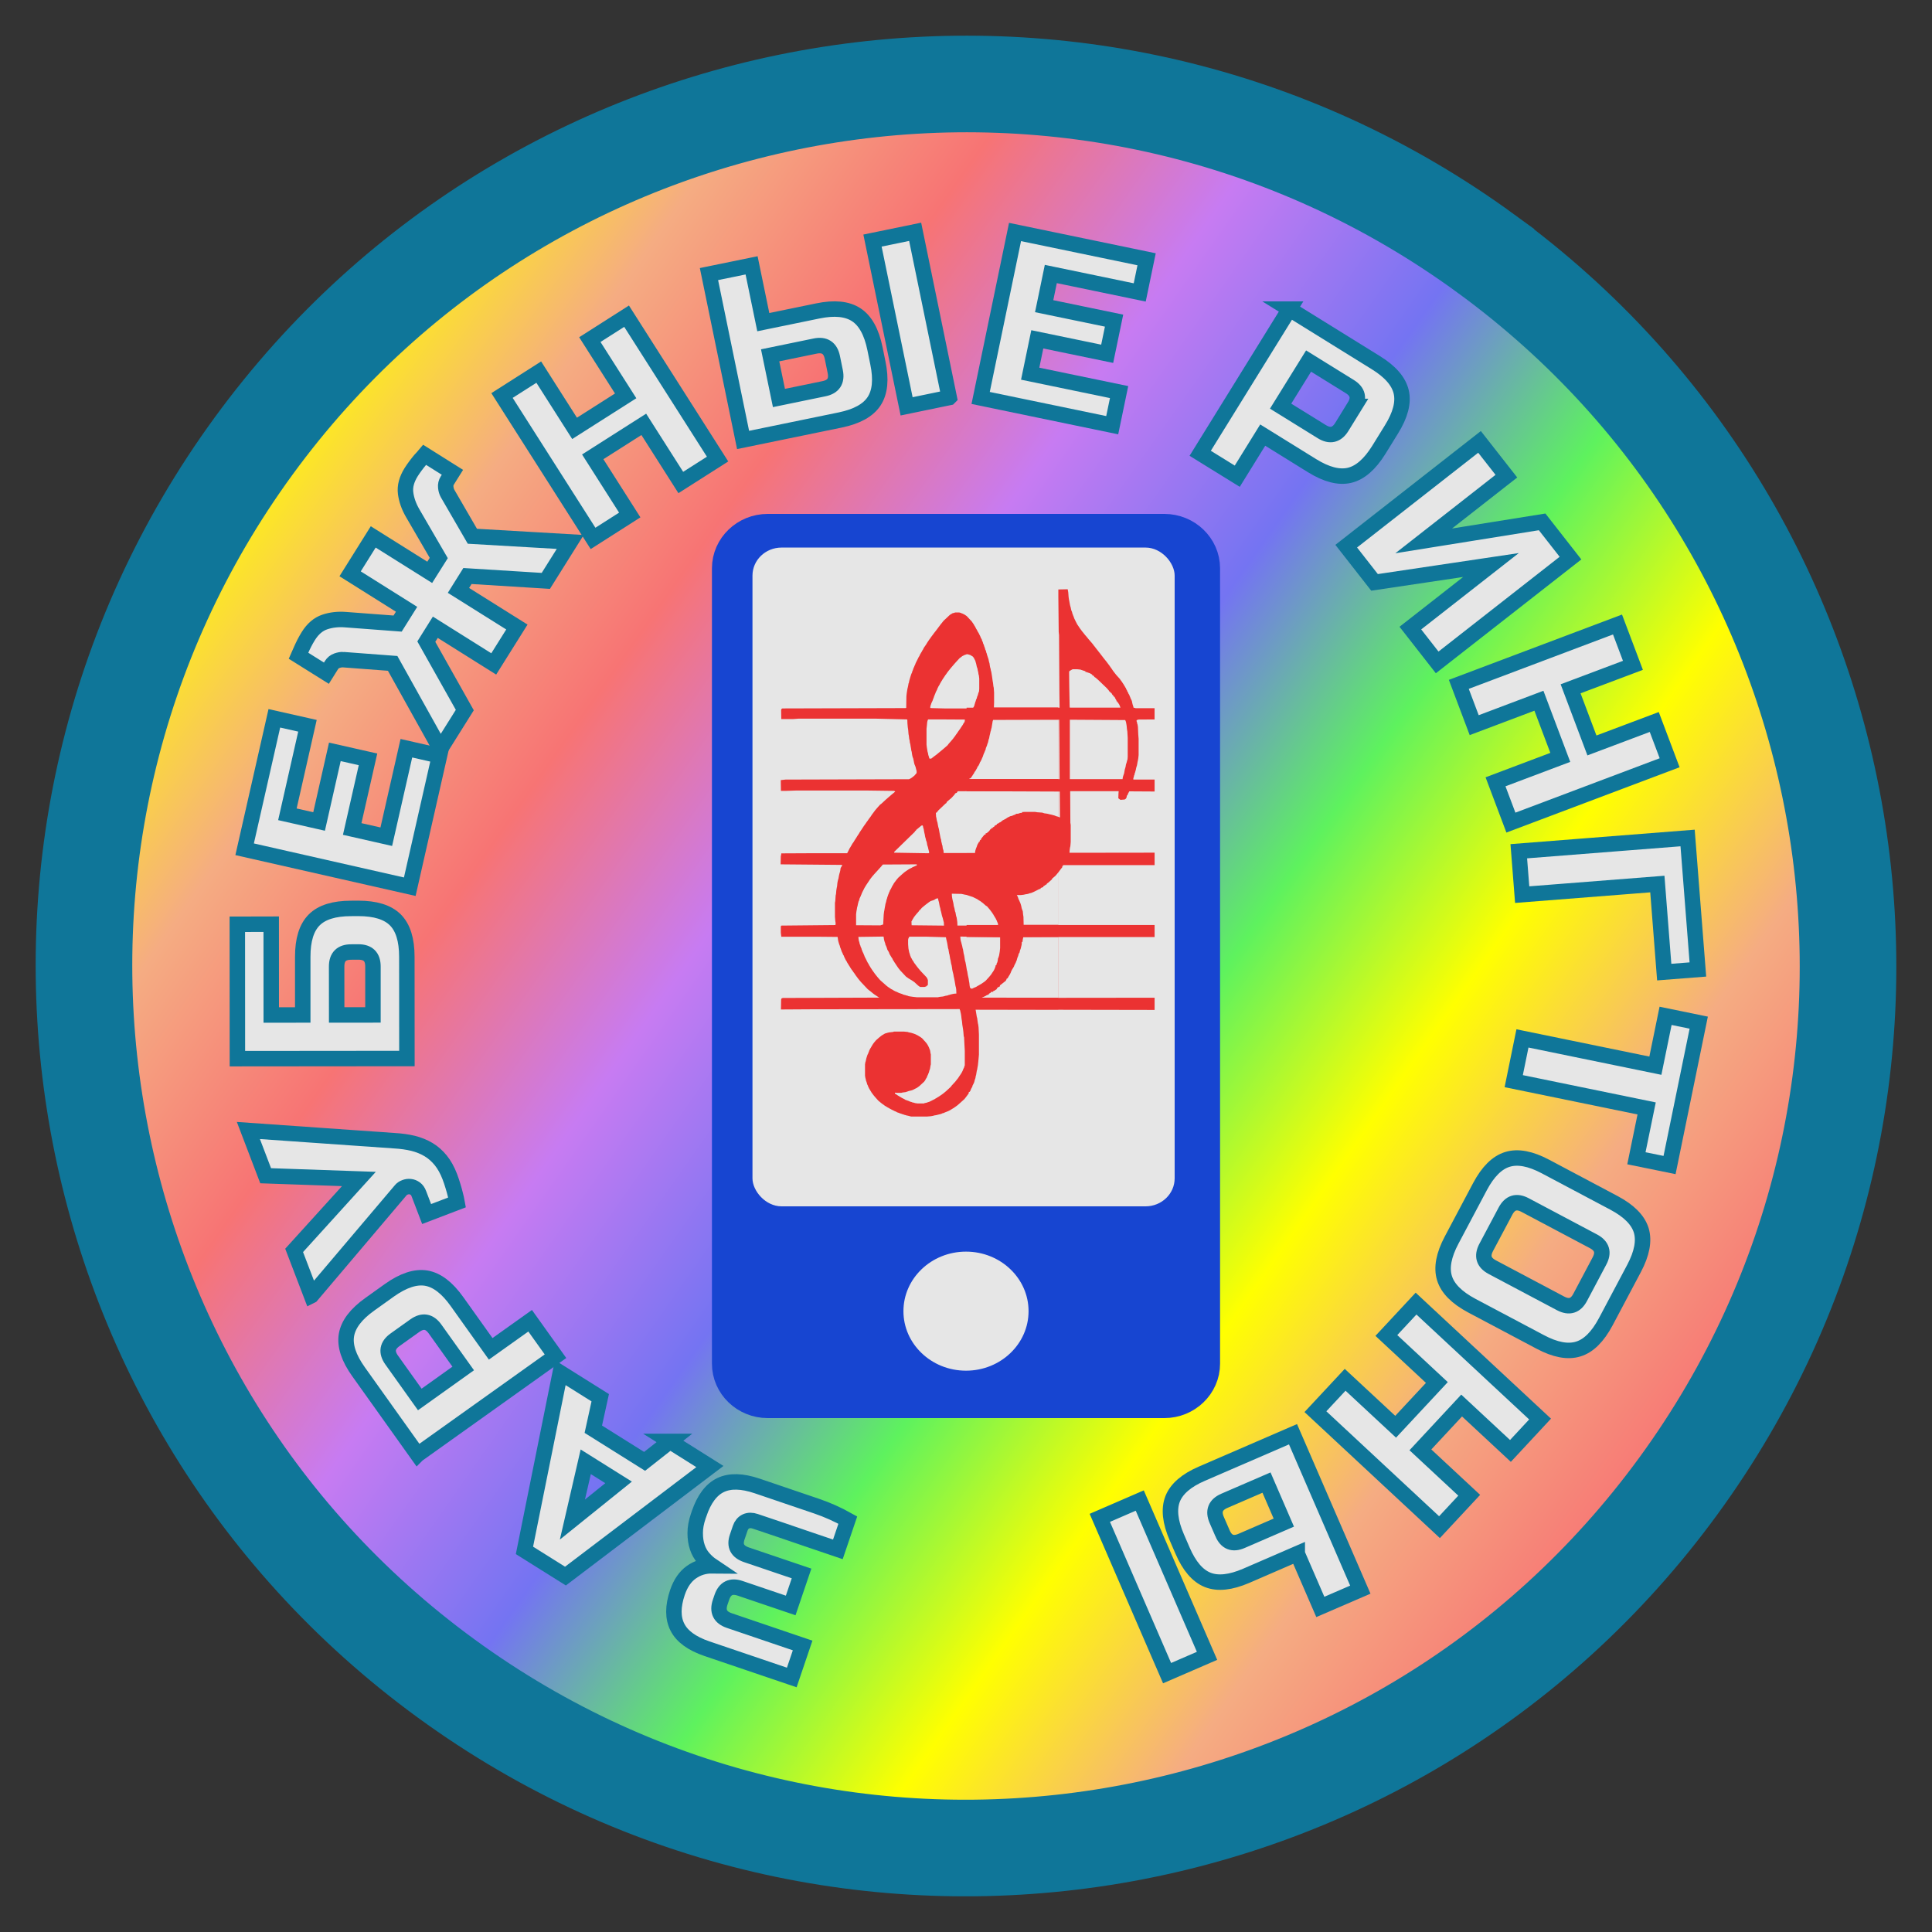 <?xml version="1.0" encoding="UTF-8"?>
<!DOCTYPE svg PUBLIC "-//W3C//DTD SVG 1.1//EN" "http://www.w3.org/Graphics/SVG/1.1/DTD/svg11.dtd">
<!-- Creator: CorelDRAW 2017 -->
<svg xmlns="http://www.w3.org/2000/svg" xml:space="preserve" width="500px" height="500px" version="1.1" style="shape-rendering:geometricPrecision; text-rendering:geometricPrecision; image-rendering:optimizeQuality; fill-rule:evenodd; clip-rule:evenodd"
viewBox="0 0 500 500"
 xmlns:xlink="http://www.w3.org/1999/xlink">
 <rect x="0" y="0" width="500" height="500" fill="#333333" stroke="none"/>
 <defs>
  <style type="text/css">
   <![CDATA[
    .str3 {stroke:#1745D1;stroke-width:10;stroke-miterlimit:22.926}
    .str1 {stroke:#0F7699;stroke-width:4;stroke-miterlimit:22.926}
    .str0 {stroke:#0F7699;stroke-width:25;stroke-miterlimit:22.926}
    .str2 {stroke:black;stroke-width:2.36;stroke-miterlimit:22.926}
    .fil2 {fill:none;fill-rule:nonzero}
    .fil4 {fill:#1745D1}
    .fil3 {fill:#E6E6E6}
    .fil5 {fill:#EB3232}
    .fil1 {fill:#E6E6E6;fill-rule:nonzero}
    .fil0 {fill:url(#id0)}
   ]]>
  </style>
  <linearGradient id="id0" gradientUnits="userSpaceOnUse" x1="430.42" y1="382.17" x2="56.83" y2="119.83">
   <stop offset="0" style="stop-opacity:1; stop-color:#F77474"/>
   <stop offset="0.129" style="stop-opacity:1; stop-color:#F5AC82"/>
   <stop offset="0.251" style="stop-opacity:1; stop-color:yellow"/>
   <stop offset="0.369" style="stop-opacity:1; stop-color:#5EF25E"/>
   <stop offset="0.49" style="stop-opacity:1; stop-color:#7474F2"/>
   <stop offset="0.62" style="stop-opacity:1; stop-color:#C77BF2"/>
   <stop offset="0.749" style="stop-opacity:1; stop-color:#F77474"/>
   <stop offset="0.871" style="stop-opacity:1; stop-color:#F5AC82"/>
   <stop offset="1" style="stop-opacity:1; stop-color:yellow"/>
  </linearGradient>
 </defs>
 <g id="Слой_x0020_1">
  <path class="fil0 str0" d="M384.55 65.62c101.83,74.31 124.14,217.1 49.83,318.93 -74.31,101.83 -217.1,124.14 -318.93,49.83 -101.83,-74.31 -124.14,-217.1 -49.83,-318.92 74.31,-101.83 217.1,-124.15 318.93,-49.84z"/>
  <path class="fil1" d="M180.92 391.77c1.29,-3.8 3.15,-6.28 5.57,-7.44 2.43,-1.16 5.57,-1.08 9.45,0.23 2.37,0.81 4.94,1.69 7.71,2.62 2.77,0.94 5.34,1.81 7.72,2.62 2.77,0.95 5.44,2.14 8.04,3.6l-2.57 7.57c-2.69,-0.92 -5.32,-1.81 -7.9,-2.68 -2.2,-0.76 -4.53,-1.55 -6.96,-2.38 -2.43,-0.81 -4.6,-1.55 -6.5,-2.19 -0.91,-0.31 -1.71,-0.31 -2.42,0.01 -0.71,0.34 -1.21,0.93 -1.5,1.79l-0.77 2.26c-0.77,2.26 0.03,3.79 2.4,4.6l14.25 4.83 -2.81 8.28 -13.06 -4.43c-2.37,-0.81 -3.97,-0.02 -4.77,2.36l-0.41 1.2c-0.81,2.38 -0.02,3.97 2.35,4.78l18.98 6.45 -2.81 8.28 -21.95 -7.45c-3.87,-1.32 -6.43,-3.17 -7.64,-5.56 -1.22,-2.38 -1.22,-5.38 0,-8.99 0.81,-2.38 2.02,-4.13 3.61,-5.25 1.59,-1.12 3.38,-1.68 5.36,-1.66 -0.79,-0.53 -1.54,-1.2 -2.23,-1.99 -0.7,-0.8 -1.24,-1.74 -1.59,-2.81 -0.37,-1.07 -0.55,-2.29 -0.55,-3.65 -0.01,-1.36 0.26,-2.84 0.8,-4.42l0.2 -0.58z"/>
  <path id="1" class="fil1" d="M173.38 373.04l10.34 6.5 -37.38 28.35 -10.61 -6.65 9.26 -46 10.35 6.49 -1.79 8.15 13.27 8.32 6.56 -5.16zm-13.29 10.6l-8.5 -5.33 -3.45 14.95 11.95 -9.62z"/>
  <path id="2" class="fil1" d="M108.07 376.44l-15.28 -21.43c-2.55,-3.57 -3.59,-6.74 -3.13,-9.51 0.47,-2.76 2.48,-5.43 6.05,-7.96l5.09 -3.64c3.57,-2.53 6.74,-3.57 9.5,-3.12 2.77,0.47 5.42,2.49 7.96,6.06l8.73 12.24 10.21 -7.27 6.56 9.18 -35.69 25.45zm-5.82 -29.72c-2.05,1.46 -2.34,3.21 -0.89,5.25l7.28 10.21 11.24 -8.02 -7.28 -10.2c-1.46,-2.05 -3.2,-2.33 -5.25,-0.88l-5.1 3.64z"/>
  <path id="3" class="fil1" d="M80.6 335.3l-4.48 -11.7 16.76 -18.48 -24.13 -0.84 -4.47 -11.71 37.86 2.65c1.74,0.1 3.32,0.33 4.79,0.68 1.45,0.37 2.77,0.9 3.96,1.61 1.19,0.71 2.24,1.64 3.17,2.78 0.93,1.15 1.71,2.56 2.35,4.23 0.31,0.82 0.58,1.63 0.81,2.41 0.24,0.78 0.44,1.49 0.6,2.15 0.2,0.73 0.35,1.43 0.47,2.1l-7.88 3.01 -2.01 -5.26c-0.22,-0.59 -0.53,-1.03 -0.94,-1.32 -0.41,-0.29 -0.84,-0.47 -1.31,-0.51 -0.46,-0.05 -0.92,0.01 -1.36,0.19 -0.45,0.16 -0.81,0.41 -1.09,0.75l-23.1 27.26z"/>
  <path id="4" class="fil1" d="M78.35 262.67l0 -15.04c-0.01,-4.38 0.98,-7.56 2.96,-9.55 1.98,-1.99 5.17,-2.98 9.55,-2.98l1.88 -0.01c4.39,0 7.58,0.99 9.57,2.97 1.99,1.99 2.98,5.17 2.98,9.56l0.02 26.32 -43.87 0.04 -0.02 -34.78 8.77 -0.02 0.01 23.5 8.15 -0.01zm12.53 -16.29c-2.51,0 -3.76,1.25 -3.76,3.76l0.01 12.53 9.39 -0.01 0 -12.53c0,-2.51 -1.25,-3.76 -3.76,-3.76l-1.88 0.01z"/>
  <polygon id="5" class="fil1" points="113.74,195.59 106.05,229.48 63.31,219.79 71,185.9 79.57,187.83 74.38,210.74 82.58,212.6 86.66,194.58 95.24,196.52 91.15,214.54 99.97,216.54 105.17,193.64 "/>
  <path id="6" class="fil1" d="M88.89 170.72c-0.52,-0.04 -1.09,0.06 -1.69,0.27 -0.61,0.22 -1.07,0.59 -1.4,1.11l-1.33 2.12 -7.19 -4.5c0.23,-0.5 0.46,-1.05 0.69,-1.63 0.23,-0.51 0.48,-1.06 0.79,-1.66 0.31,-0.6 0.65,-1.2 1.02,-1.8 1.17,-1.88 2.59,-3.09 4.25,-3.65 1.67,-0.57 3.48,-0.77 5.46,-0.61l13.41 1.01 2.32 -3.7 -14.61 -9.18 5.98 -9.55 14.62 9.17 2.34 -3.71 -6.76 -11.63c-0.99,-1.71 -1.6,-3.44 -1.82,-5.17 -0.22,-1.75 0.27,-3.55 1.44,-5.43 0.38,-0.59 0.77,-1.16 1.18,-1.7 0.4,-0.54 0.78,-1.01 1.13,-1.43 0.44,-0.46 0.83,-0.9 1.19,-1.33l7.18 4.51 -1.33 2.12c-0.33,0.53 -0.47,1.12 -0.4,1.76 0.07,0.63 0.23,1.17 0.49,1.63l6.4 11.04 25.33 1.47 -6.32 10.08 -20.28 -1.26 -2.33 3.72 15.12 9.48 -5.99 9.55 -15.12 -9.49 -2.33 3.72 9.96 17.71 -6.32 10.08 -12.35 -22.16 -12.73 -0.96z"/>
  <polygon id="7" class="fil1" points="185.71,118.81 176.19,124.87 166.61,109.82 153.4,118.23 162.98,133.28 153.48,139.34 129.92,102.36 139.43,96.3 148.7,110.86 161.92,102.45 152.65,87.89 162.16,81.83 "/>
  <path id="8" class="fil1" d="M197.54 83.37l14.11 -2.9c4.3,-0.89 7.6,-0.55 9.95,0.99 2.35,1.54 3.96,4.46 4.84,8.76l0.75 3.68c0.89,4.29 0.57,7.6 -0.98,9.95 -1.54,2.34 -4.46,3.95 -8.75,4.84l-25.15 5.17 -8.83 -42.93 11.03 -2.26 3.03 14.7zm48.12 19.51l-11.03 2.28 -8.83 -42.9 11.04 -2.27 8.82 42.89zm-30.25 -10.4c-0.51,-2.44 -1.99,-3.42 -4.45,-2.92l-11.65 2.4 2.28 11.04 11.65 -2.4c2.45,-0.5 3.42,-1.98 2.92,-4.44l-0.75 -3.68z"/>
  <polygon id="9" class="fil1" points="287.84,110.04 253.79,102.99 262.69,60.04 296.74,67.1 294.96,75.68 271.95,70.91 270.23,79.24 288.32,82.98 286.54,91.56 268.45,87.82 266.61,96.71 289.62,101.47 "/>
  <path id="10" class="fil1" d="M333.71 80l22.36 13.86c3.73,2.3 5.92,4.83 6.56,7.56 0.64,2.74 -0.2,5.96 -2.51,9.69l-3.3 5.34c-2.32,3.72 -4.84,5.91 -7.57,6.56 -2.73,0.64 -5.96,-0.19 -9.68,-2.49l-12.78 -7.92 -6.59 10.64 -9.59 -5.93 23.1 -37.31zm16.82 25.19c1.31,-2.12 0.9,-3.85 -1.23,-5.16l-10.64 -6.59 -7.24 11.67 10.66 6.6c2.12,1.31 3.85,0.91 5.17,-1.21l3.28 -5.31z"/>
  <polygon id="11" class="fil1" points="371.94,171.43 365,162.55 385.86,146.23 355.73,150.72 348.4,141.35 382.9,114.36 389.85,123.23 368.45,139.98 399.1,135.06 406.44,144.44 "/>
  <polygon id="12" class="fil1" points="391.02,212.89 387.04,202.33 403.8,196.01 398.27,181.35 381.52,187.67 377.54,177.11 418.61,161.62 422.6,172.19 406.47,178.26 411.99,192.92 428.12,186.85 432.1,197.4 "/>
  <polygon id="13" class="fil1" points="393.94,231.53 393.06,220.3 436.75,216.87 439.41,250.9 430.7,251.58 428.92,228.79 "/>
  <polygon id="14" class="fil1" points="391.75,279.8 394.01,268.74 428.41,275.8 431.05,262.9 439.63,264.66 432.08,301.51 423.5,299.76 426.15,286.86 "/>
  <path id="15" class="fil1" d="M403.87 337.31c2.22,1.17 3.91,0.66 5.08,-1.56l4.99 -9.41c1.18,-2.22 0.66,-3.91 -1.55,-5.09l-17.69 -9.38c-2.21,-1.17 -3.9,-0.66 -5.08,1.56l-5 9.41c-1.16,2.22 -0.65,3.91 1.56,5.09l17.69 9.38zm-22.99 0.58c-3.88,-2.07 -6.23,-4.44 -7.05,-7.12 -0.83,-2.68 -0.21,-5.96 1.85,-9.84l7.34 -13.84c2.06,-3.87 4.42,-6.22 7.11,-7.04 2.68,-0.83 5.96,-0.21 9.84,1.85l17.72 9.4c3.88,2.06 6.23,4.43 7.06,7.11 0.81,2.68 0.2,5.96 -1.85,9.84l-7.34 13.84c-2.07,3.87 -4.44,6.23 -7.12,7.04 -2.69,0.83 -5.97,0.22 -9.84,-1.85l-17.72 -9.39z"/>
  <polygon id="16" class="fil1" points="340.43,365.34 348.12,357.09 361.19,369.24 371.86,357.79 358.79,345.62 366.47,337.37 398.57,367.25 390.9,375.5 378.27,363.75 367.6,375.22 380.23,386.97 372.54,395.23 "/>
  <path id="17" class="fil1" d="M335.73 402.09l-13.22 5.73c-4.02,1.73 -7.33,2.09 -9.94,1.06 -2.61,-1.03 -4.79,-3.56 -6.53,-7.59l-1.49 -3.44c-1.74,-4.02 -2.09,-7.34 -1.07,-9.95 1.04,-2.61 3.56,-4.79 7.59,-6.52l23.56 -10.2 17.42 40.22 -10.35 4.47 -5.97 -13.78zm-51.1 -9.27l10.34 -4.48 17.41 40.19 -10.34 4.48 -17.41 -40.19zm31.76 4c0.99,2.3 2.64,2.96 4.94,1.96l10.92 -4.73 -4.48 -10.36 -10.93 4.73c-2.29,1 -2.95,2.65 -1.95,4.95l1.5 3.45z"/>
  <path id="18" class="fil2 str1" d="M180.92 391.77c1.29,-3.8 3.15,-6.28 5.57,-7.44 2.43,-1.16 5.57,-1.08 9.45,0.23 2.37,0.81 4.94,1.69 7.71,2.62 2.77,0.94 5.34,1.81 7.72,2.62 2.77,0.95 5.44,2.14 8.04,3.6l-2.57 7.57c-2.69,-0.92 -5.32,-1.81 -7.9,-2.68 -2.2,-0.76 -4.53,-1.55 -6.96,-2.38 -2.43,-0.81 -4.6,-1.55 -6.5,-2.19 -0.91,-0.31 -1.71,-0.31 -2.42,0.01 -0.71,0.34 -1.21,0.93 -1.5,1.79l-0.77 2.26c-0.77,2.26 0.03,3.79 2.4,4.6l14.25 4.83 -2.81 8.28 -13.06 -4.43c-2.37,-0.81 -3.97,-0.02 -4.77,2.36l-0.41 1.2c-0.81,2.38 -0.02,3.97 2.35,4.78l18.98 6.45 -2.81 8.28 -21.95 -7.45c-3.87,-1.32 -6.43,-3.17 -7.64,-5.56 -1.22,-2.38 -1.22,-5.38 0,-8.99 0.81,-2.38 2.02,-4.13 3.61,-5.25 1.59,-1.12 3.38,-1.68 5.36,-1.66 -0.79,-0.53 -1.54,-1.2 -2.23,-1.99 -0.7,-0.8 -1.24,-1.74 -1.59,-2.81 -0.37,-1.07 -0.55,-2.29 -0.55,-3.65 -0.01,-1.36 0.26,-2.84 0.8,-4.42l0.2 -0.58z"/>
  <path id="19" class="fil2 str1" d="M173.38 373.04l10.34 6.5 -37.38 28.35 -10.61 -6.65 9.26 -46 10.35 6.49 -1.79 8.15 13.27 8.32 6.56 -5.16zm-13.29 10.6l-8.5 -5.33 -3.45 14.95 11.95 -9.62z"/>
  <path id="20" class="fil2 str1" d="M108.07 376.44l-15.28 -21.43c-2.55,-3.57 -3.59,-6.74 -3.13,-9.51 0.47,-2.76 2.48,-5.43 6.05,-7.96l5.09 -3.64c3.57,-2.53 6.74,-3.57 9.5,-3.12 2.77,0.47 5.42,2.49 7.96,6.06l8.73 12.24 10.21 -7.27 6.56 9.18 -35.69 25.45zm-5.82 -29.72c-2.05,1.46 -2.34,3.21 -0.89,5.25l7.28 10.21 11.24 -8.02 -7.28 -10.2c-1.46,-2.05 -3.2,-2.33 -5.25,-0.88l-5.1 3.64z"/>
  <path id="21" class="fil2 str1" d="M80.6 335.3l-4.48 -11.7 16.76 -18.48 -24.13 -0.84 -4.47 -11.71 37.86 2.65c1.74,0.1 3.32,0.33 4.79,0.68 1.45,0.37 2.77,0.9 3.96,1.61 1.19,0.71 2.24,1.64 3.17,2.78 0.93,1.15 1.71,2.56 2.35,4.23 0.31,0.82 0.58,1.63 0.81,2.41 0.24,0.78 0.44,1.49 0.6,2.15 0.2,0.73 0.35,1.43 0.47,2.1l-7.88 3.01 -2.01 -5.26c-0.22,-0.59 -0.53,-1.03 -0.94,-1.32 -0.41,-0.29 -0.84,-0.47 -1.31,-0.51 -0.46,-0.05 -0.92,0.01 -1.36,0.19 -0.45,0.16 -0.81,0.41 -1.09,0.75l-23.1 27.26z"/>
  <path id="22" class="fil2 str1" d="M78.35 262.67l0 -15.04c-0.01,-4.38 0.98,-7.56 2.96,-9.55 1.98,-1.99 5.17,-2.98 9.55,-2.98l1.88 -0.01c4.39,0 7.58,0.99 9.57,2.97 1.99,1.99 2.98,5.17 2.98,9.56l0.02 26.32 -43.87 0.04 -0.02 -34.78 8.77 -0.02 0.01 23.5 8.15 -0.01zm12.53 -16.29c-2.51,0 -3.76,1.25 -3.76,3.76l0.01 12.53 9.39 -0.01 0 -12.53c0,-2.51 -1.25,-3.76 -3.76,-3.76l-1.88 0.01z"/>
  <polygon id="23" class="fil2 str1" points="113.74,195.59 106.05,229.48 63.31,219.79 71,185.9 79.57,187.83 74.38,210.74 82.58,212.6 86.66,194.58 95.24,196.52 91.15,214.54 99.97,216.54 105.17,193.64 "/>
  <path id="24" class="fil2 str1" d="M88.89 170.72c-0.52,-0.04 -1.09,0.06 -1.69,0.27 -0.61,0.22 -1.07,0.59 -1.4,1.11l-1.33 2.12 -7.19 -4.5c0.23,-0.5 0.46,-1.05 0.69,-1.63 0.23,-0.51 0.48,-1.06 0.79,-1.66 0.31,-0.6 0.65,-1.2 1.02,-1.8 1.17,-1.88 2.59,-3.09 4.25,-3.65 1.67,-0.57 3.48,-0.77 5.46,-0.61l13.41 1.01 2.32 -3.7 -14.61 -9.18 5.98 -9.55 14.62 9.17 2.34 -3.71 -6.76 -11.63c-0.99,-1.71 -1.6,-3.44 -1.82,-5.17 -0.22,-1.75 0.27,-3.55 1.44,-5.43 0.38,-0.59 0.77,-1.16 1.18,-1.7 0.4,-0.54 0.78,-1.01 1.13,-1.43 0.44,-0.46 0.83,-0.9 1.19,-1.33l7.18 4.51 -1.33 2.12c-0.33,0.53 -0.47,1.12 -0.4,1.76 0.07,0.63 0.23,1.17 0.49,1.63l6.4 11.04 25.33 1.47 -6.32 10.08 -20.28 -1.26 -2.33 3.72 15.12 9.48 -5.99 9.55 -15.12 -9.49 -2.33 3.72 9.96 17.71 -6.32 10.08 -12.35 -22.16 -12.73 -0.96z"/>
  <polygon id="25" class="fil2 str1" points="185.71,118.81 176.19,124.87 166.61,109.82 153.4,118.23 162.98,133.28 153.48,139.34 129.92,102.36 139.43,96.3 148.7,110.86 161.92,102.45 152.65,87.89 162.16,81.83 "/>
  <path id="26" class="fil2 str1" d="M197.54 83.37l14.11 -2.9c4.3,-0.89 7.6,-0.55 9.95,0.99 2.35,1.54 3.96,4.46 4.84,8.76l0.75 3.68c0.89,4.29 0.57,7.6 -0.98,9.95 -1.54,2.34 -4.46,3.95 -8.75,4.84l-25.15 5.17 -8.83 -42.93 11.03 -2.26 3.03 14.7zm48.12 19.51l-11.03 2.28 -8.83 -42.9 11.04 -2.27 8.82 42.89zm-30.25 -10.4c-0.51,-2.44 -1.99,-3.42 -4.45,-2.92l-11.65 2.4 2.28 11.04 11.65 -2.4c2.45,-0.5 3.42,-1.98 2.92,-4.44l-0.75 -3.68z"/>
  <polygon id="27" class="fil2 str1" points="287.84,110.04 253.79,102.99 262.69,60.04 296.74,67.1 294.96,75.68 271.95,70.91 270.23,79.24 288.32,82.98 286.54,91.56 268.45,87.82 266.61,96.71 289.62,101.47 "/>
  <path id="28" class="fil2 str1" d="M333.71 80l22.36 13.86c3.73,2.3 5.92,4.83 6.56,7.56 0.64,2.74 -0.2,5.96 -2.51,9.69l-3.3 5.34c-2.32,3.72 -4.84,5.91 -7.57,6.56 -2.73,0.64 -5.96,-0.19 -9.68,-2.49l-12.78 -7.92 -6.59 10.64 -9.59 -5.93 23.1 -37.31zm16.82 25.19c1.31,-2.12 0.9,-3.85 -1.23,-5.16l-10.64 -6.59 -7.24 11.67 10.66 6.6c2.12,1.31 3.85,0.91 5.17,-1.21l3.28 -5.31z"/>
  <polygon id="29" class="fil2 str1" points="371.94,171.43 365,162.55 385.86,146.23 355.73,150.72 348.4,141.35 382.9,114.36 389.85,123.23 368.45,139.98 399.1,135.06 406.44,144.44 "/>
  <polygon id="30" class="fil2 str1" points="391.02,212.89 387.04,202.33 403.8,196.01 398.27,181.35 381.52,187.67 377.54,177.11 418.61,161.62 422.6,172.19 406.47,178.26 411.99,192.92 428.12,186.85 432.1,197.4 "/>
  <polygon id="31" class="fil2 str1" points="393.94,231.53 393.06,220.3 436.75,216.87 439.41,250.9 430.7,251.58 428.92,228.79 "/>
  <polygon id="32" class="fil2 str1" points="391.75,279.8 394.01,268.74 428.41,275.8 431.05,262.9 439.63,264.66 432.08,301.51 423.5,299.76 426.15,286.86 "/>
  <path id="33" class="fil2 str1" d="M403.87 337.31c2.22,1.17 3.91,0.66 5.08,-1.56l4.99 -9.41c1.18,-2.22 0.66,-3.91 -1.55,-5.09l-17.69 -9.38c-2.21,-1.17 -3.9,-0.66 -5.08,1.56l-5 9.41c-1.16,2.22 -0.65,3.91 1.56,5.09l17.69 9.38zm-22.99 0.58c-3.88,-2.07 -6.23,-4.44 -7.05,-7.12 -0.83,-2.68 -0.21,-5.96 1.85,-9.84l7.34 -13.84c2.06,-3.87 4.42,-6.22 7.11,-7.04 2.68,-0.83 5.96,-0.21 9.84,1.85l17.72 9.4c3.88,2.06 6.23,4.43 7.06,7.11 0.81,2.68 0.2,5.96 -1.85,9.84l-7.34 13.84c-2.07,3.87 -4.44,6.23 -7.12,7.04 -2.69,0.83 -5.97,0.22 -9.84,-1.85l-17.72 -9.39z"/>
  <polygon id="34" class="fil2 str1" points="340.43,365.34 348.12,357.09 361.19,369.24 371.86,357.79 358.79,345.62 366.47,337.37 398.57,367.25 390.9,375.5 378.27,363.75 367.6,375.22 380.23,386.97 372.54,395.23 "/>
  <path id="35" class="fil2 str1" d="M335.73 402.09l-13.22 5.73c-4.02,1.73 -7.33,2.09 -9.94,1.06 -2.61,-1.03 -4.79,-3.56 -6.53,-7.59l-1.49 -3.44c-1.74,-4.02 -2.09,-7.34 -1.07,-9.95 1.04,-2.61 3.56,-4.79 7.59,-6.52l23.56 -10.2 17.42 40.22 -10.35 4.47 -5.97 -13.78zm-51.1 -9.27l10.34 -4.48 17.41 40.19 -10.34 4.48 -17.41 -40.19zm31.76 4c0.99,2.3 2.64,2.96 4.94,1.96l10.92 -4.73 -4.48 -10.36 -10.93 4.73c-2.29,1 -2.95,2.65 -1.95,4.95l1.5 3.45z"/>
  <ellipse class="fil3 str2" cx="250.55" cy="340.1" rx="18.84" ry="19.95"/>
  <path class="fil4 str3" d="M198.67 138l102.66 0c5.18,0 9.42,4.08 9.42,9.07l0 205.86c0,4.99 -4.24,9.07 -9.42,9.07l-102.66 0c-5.18,0 -9.42,-4.08 -9.42,-9.07l0 -205.86c0,-4.99 4.24,-9.07 9.42,-9.07zm8.19 14.06l86.28 0c4.35,0 7.91,3.42 7.91,7.62l0 149.81c0,4.19 -3.56,7.62 -7.91,7.62l-86.28 0c-4.35,0 -7.91,-3.43 -7.91,-7.62l0 -149.81c0,-4.2 3.56,-7.62 7.91,-7.62zm43.14 166.86c11.7,0 21.19,9.14 21.19,20.41 0,11.27 -9.49,20.4 -21.19,20.4 -11.7,0 -21.19,-9.13 -21.19,-20.4 0,-11.27 9.49,-20.41 21.19,-20.41z"/>
  <rect class="fil3" x="194.74" y="141.71" width="109.26" height="170.49" rx="7.53" ry="7.25"/>
  <g>
   <path class="fil5" d="M273.86 258.22l-19.75 -0.04 0.18 -0.09 0.28 -0.1 0.36 -0.18 0.19 -0.09 0.27 -0.18 0.28 -0.09 0.18 -0.05 0.09 -0.23 0.41 -0.23 0.14 -0.23 0.55 -0.04 0 -0.19 0.18 -0.04 0.19 -0.09 0.27 -0.19 0.23 -0.13 0.09 -0.19 0.14 -0.23 0.46 -0.27 0.18 -0.05 0 -0.27 1.51 -1.19 0.09 -0.18 0.1 -0.19 0.04 -0.18 0.23 -0.09 0.37 -0.64 0.18 -0.28 0.09 -0.18 0.19 -0.37 0.09 -0.27 0.09 -0.19 0.09 -0.18 0.09 -0.18 0.18 -0.28 0.1 -0.18 0.18 -0.28 0.09 -0.27 0.18 -0.37 0.1 -0.18 0.09 -0.18 0.18 -0.46 0.09 -0.18 0.09 -0.37 0.09 -0.28 0.1 -0.27 0.09 -0.18 0.09 -0.37 0.09 -0.28 0.19 -0.27 0.09 -0.46 0.09 -0.27 0.09 -0.19 0.09 -0.36 0.09 -0.37 0.09 -0.37 0.05 -0.73 0.18 0 0.05 -0.55 0.14 -0.68 9.03 -0.05 0 15.75zm-25.34 -15.84l10.31 0.18 0 2.75 -0.09 0.91 -0.09 0.55 -0.1 0.55 -0.09 0.28 -0.09 0.27 -0.09 0.19 -0.09 0.64 -0.1 0.37 -0.18 0.36 -0.04 0.37 -0.19 0 -0.04 0.27 -0.1 0.28 -0.09 0.27 -0.09 0.19 -0.18 0.36 -0.18 0.28 -0.19 0.27 -0.18 0.28 -0.18 0.27 -0.46 0.55 -0.87 0.96 -0.46 0.37 -0.28 0.18 -0.27 0.19 -0.27 0.18 -0.19 0.09 -0.27 0.18 -0.19 0.1 -0.18 0.09 -0.27 0.18 -0.37 0.18 -0.27 0.09 -0.19 0.1 -0.18 0.09 -0.19 0.09 -0.4 -0.14 -0.1 -0.18 -0.09 -0.37 -0.09 -0.82 -0.09 -0.46 -0.09 -0.64 -0.1 -0.46 -0.09 -0.37 -0.09 -0.54 -0.09 -0.56 -0.09 -0.27 -0.09 -0.55 -0.09 -0.55 -0.1 -0.55 -0.09 -0.46 -0.09 -0.27 -0.09 -0.46 -0.09 -0.64 -0.09 -0.46 -0.1 -0.37 -0.09 -0.55 -0.09 -0.55 -0.09 -0.27 -0.09 -0.46 -0.09 -0.36 -0.1 -0.37 -0.09 -0.37 -0.09 -0.27 -0.09 -0.46 -0.05 -0.73zm-26.37 0.09l3.75 -0.05 2.75 -0.04 0.05 0.18 0.09 0.64 0.18 0.64 0.09 0.19 0.09 0.45 0.09 0.19 0.1 0.18 0.09 0.28 0.09 0.18 0.09 0.36 0.09 0.19 0.28 0.46 0.09 0.18 0.09 0.27 0.09 0.19 0.09 0.18 0.19 0.28 0.09 0.18 0.18 0.27 0.19 0.28 0.09 0.27 0.27 0.37 0.09 0.18 0.19 0.28 0.18 0.27 0.18 0.28 0.19 0.27 0.18 0.28 0.27 0.36 0.37 0.46 1.51 1.61 0.28 0.18 0.36 0.27 0.19 0.1 0.27 0.18 0.18 0.09 0.28 0.18 0.27 0.19 0.28 0.18 1 0.92 0.37 0.27 0.18 0.09 1.1 0 0.28 -0.09 0.32 -0.14 0.04 -0.18 0.19 0 0.04 -0.37 0 -1 -0.18 -0.46 -0.18 -0.28 -1.47 -1.56 -0.46 -0.54 -0.45 -0.55 -0.28 -0.37 -0.27 -0.37 -0.28 -0.36 -0.09 -0.19 -0.18 -0.27 -0.19 -0.28 -0.09 -0.18 -0.09 -0.18 -0.18 -0.28 -0.09 -0.27 -0.09 -0.19 -0.1 -0.36 -0.09 -0.28 -0.09 -0.27 -0.09 -0.46 -0.09 -0.46 -0.09 -1.1 0 -1.19 0.09 -0.36 0.23 -0.42 4.48 0 4.99 0.14 0.1 0.55 0.09 0.37 0.09 0.36 0.09 0.46 0.09 0.55 0.09 0.55 0.1 0.27 0.09 0.55 0.09 0.55 0.09 0.28 0.09 0.55 0.09 0.55 0.1 0.37 0.09 0.55 0.09 0.45 0.09 0.28 0.09 0.55 0.09 0.64 0.1 0.46 0.09 0.36 0.09 0.37 0.09 0.55 0.09 0.37 0.09 0.45 0.1 0.55 0.09 0.55 0.09 0.55 0.09 0.28 0.09 0.55 0.05 1.1 -0.55 0.04 -0.46 0.09 -0.46 0.1 -0.27 0.09 -0.37 0.09 -0.18 0.09 -0.55 0.09 -0.28 0.09 -0.36 0.09 -0.83 0.09 -0.46 0.1 -5.49 0 -0.92 -0.1 -0.64 -0.09 -0.55 -0.09 -0.18 -0.09 -0.37 -0.09 -0.27 -0.09 -0.37 -0.09 -0.27 -0.09 -0.18 -0.1 -0.28 -0.09 -0.27 -0.09 -0.28 -0.09 -0.18 -0.09 -0.19 -0.09 -0.18 -0.1 -0.27 -0.09 -0.19 -0.09 -0.18 -0.09 -0.18 -0.09 -0.28 -0.19 -0.18 -0.09 -0.19 -0.09 -0.27 -0.18 -0.27 -0.19 -0.28 -0.18 -0.46 -0.36 -0.73 -0.65 -0.87 -0.77 -0.64 -0.74 -0.37 -0.46 -0.36 -0.45 -0.19 -0.28 -0.27 -0.37 -0.19 -0.27 -0.18 -0.27 -0.18 -0.28 -0.18 -0.27 -0.1 -0.19 -0.18 -0.27 -0.09 -0.19 -0.09 -0.18 -0.18 -0.27 -0.1 -0.19 -0.09 -0.18 -0.09 -0.18 -0.09 -0.19 -0.09 -0.18 -0.09 -0.18 -0.1 -0.19 -0.18 -0.36 -0.09 -0.28 -0.09 -0.18 -0.1 -0.28 -0.09 -0.18 -0.09 -0.18 -0.09 -0.19 -0.09 -0.27 -0.09 -0.18 -0.09 -0.37 -0.09 -0.18 -0.1 -0.19 -0.09 -0.36 -0.09 -0.19 -0.09 -0.27 -0.09 -0.46 -0.09 -0.18 -0.1 -0.64 -0.04 -0.46zm13.74 -4.03l0.13 -0.18 0.09 -0.19 0.1 -0.18 0.18 -0.28 0.09 -0.18 0.28 -0.37 0.36 -0.45 0.73 -0.83 0.05 -0.18 0.23 -0.09 0.04 -0.19 0.24 -0.09 0.04 -0.18 0.82 -0.69 0.46 -0.36 0.37 -0.28 0.36 -0.27 0.28 -0.19 0.18 -0.09 0.28 -0.09 0.27 -0.09 0.28 -0.09 0.27 -0.19 0.18 -0.09 0.19 -0.09 0.36 -0.05 0.05 0.28 0.09 0.37 0.09 0.27 0.09 0.46 0.1 0.55 0.09 0.36 0.09 0.28 0.09 0.55 0.09 0.27 0.09 0.37 0.1 0.46 0.09 0.36 0.09 0.28 0.09 0.27 0.09 0.37 0.09 0.37 0.1 0.36 0.04 0.83 -8.38 -0.09 -0.04 -1.01zm10.44 -7.15l2.47 0.05 0.46 0.09 0.36 0.09 0.55 0.09 0.28 0.1 0.27 0.09 0.28 0.09 0.27 0.09 0.27 0.09 0.28 0.09 0.18 0.1 0.19 0.09 0.18 0.09 0.18 0.09 0.19 0.09 0.18 0.09 0.27 0.19 0.28 0.18 0.18 0.09 0.37 0.28 0.36 0.27 0.83 0.73 0.18 0.05 0.78 0.91 0.28 0.37 0.27 0.37 0.18 0.27 0.19 0.28 0.09 0.18 0.18 0.28 0.09 0.18 0.19 0.27 0.09 0.19 0.09 0.18 0.09 0.18 0.09 0.19 0.09 0.27 0.1 0.18 0.09 0.28 0.04 0.46 -10.53 0 -0.04 -0.92 -0.1 -0.73 -0.09 -0.55 -0.09 -0.18 -0.09 -0.46 -0.09 -0.55 -0.09 -0.19 -0.09 -0.36 -0.1 -0.55 -0.09 -0.28 -0.09 -0.36 -0.09 -0.64 -0.09 -0.37 -0.09 -0.37 -0.1 -0.45 -0.09 -0.56 -0.04 -0.73zm27.53 8.06l-8.94 0 -0.05 -2.1 -0.09 -0.55 -0.09 -0.92 -0.09 -0.18 -0.09 -0.28 -0.1 -0.27 -0.09 -0.46 -0.09 -0.36 -0.09 -0.28 -0.09 -0.28 -0.09 -0.18 -0.19 -0.46 -0.09 -0.18 -0.09 -0.18 -0.09 -0.28 -0.09 -0.27 -0.1 -0.19 -0.09 -0.18 -0.09 -0.18 -0.09 -0.19 -0.05 -0.18 -0.18 0 -0.04 -0.27 -0.1 -0.19 -0.18 -0.27 -0.09 -0.18 -0.28 -0.37 -0.09 -0.18 -0.18 -0.28 -0.05 -0.18 -0.18 0 -0.04 -0.19 -0.28 -0.36 -0.27 -0.37 -0.05 -0.18 -0.19 0 -0.41 -0.55 -0.04 -0.18 -0.18 0 -0.1 -0.23 -0.18 -0.05 -0.18 -0.32 -0.92 -0.82 -0.18 -0.1 -0.64 -0.54 -0.19 -0.1 -0.18 -0.09 -0.18 -0.04 0 -0.19 -0.37 -0.23 -0.27 -0.04 -0.09 -0.23 -0.28 -0.18 -0.55 -0.37 18.01 -0.05 0 15.48zm-36.78 -15.29l-0.19 0.04 -0.18 0.1 -0.18 0.09 -0.28 0.09 -0.27 0.18 -0.37 0.18 -0.18 0.1 -0.19 0.09 -0.27 0.18 -0.27 0.18 -0.28 0.19 -0.37 0.27 -0.54 0.46 -1.06 0.96 -0.46 0.55 -0.27 0.37 -0.28 0.36 -0.18 0.28 -0.09 0.18 -0.18 0.28 -0.1 0.18 -0.09 0.18 -0.09 0.19 -0.09 0.18 -0.09 0.18 -0.19 0.28 -0.09 0.27 -0.09 0.18 -0.09 0.19 -0.09 0.27 -0.09 0.19 -0.09 0.27 -0.1 0.27 -0.09 0.28 -0.09 0.37 -0.09 0.18 -0.09 0.46 -0.1 0.36 -0.09 0.28 -0.09 0.55 -0.09 0.46 -0.09 0.55 -0.09 0.45 -0.09 0.74 -0.09 1.65 -0.05 0.91 -0.18 0.05 -0.28 0.09 -0.28 0.09 -6.27 -0.04 0 -2.84 0.09 -0.74 0.1 -0.55 0.09 -0.55 0.09 -0.27 0.09 -0.46 0.09 -0.37 0.09 -0.36 0.1 -0.18 0.09 -0.28 0.09 -0.37 0.09 -0.18 0.09 -0.18 0.09 -0.19 0.1 -0.27 0.09 -0.18 0.09 -0.28 0.09 -0.18 0.09 -0.19 0.09 -0.18 0.09 -0.18 0.09 -0.18 0.1 -0.19 0.09 -0.18 0.09 -0.18 0.18 -0.28 0.1 -0.18 0.18 -0.28 0.18 -0.27 0.19 -0.28 0.18 -0.27 0.18 -0.27 0.18 -0.28 0.28 -0.37 0.36 -0.46 0.56 -0.64 0.91 -1 0.83 -0.92 0.41 -0.5 8.79 -0.05 0 0.27 -0.18 0.1zm-5.68 -3.58l5.36 -5.22 0.04 -0.18 0.23 -0.09 0.05 -0.19 0.82 -0.68 0.55 -0.46 0.32 -0.05 0.09 0.19 0.09 0.46 0.1 0.27 0.09 0.55 0.09 0.46 0.09 0.37 0.09 0.54 0.09 0.37 0.09 0.27 0.09 0.46 0.1 0.19 0.09 0.36 0.09 0.55 0.09 0.28 0.09 0.27 0.1 0.46 0.09 0.36 0.09 0.28 0.04 0.46 -0.18 0.05 -0.46 0 -8.38 -0.14 -0.04 -0.19zm42.46 0.28l-29.64 0 -0.05 -0.64 -0.09 -0.28 -0.09 -0.27 -0.09 -0.73 -0.09 -0.19 -0.09 -0.46 -0.1 -0.36 -0.09 -0.64 -0.09 -0.19 -0.18 -0.91 -0.09 -0.46 -0.1 -0.55 -0.09 -0.55 -0.09 -0.27 -0.09 -0.37 -0.09 -0.46 -0.09 -0.55 -0.09 -0.27 -0.1 -0.37 -0.09 -0.55 -0.09 -0.37 -0.05 -1 0.19 0 0.46 -0.6 1.83 -1.74 0.23 -0.14 0.13 -0.32 1.24 -1.05 0.83 -0.92 0.04 -0.18 0.28 -0.14 0.18 -0.04 0.18 -0.32 0.18 -0.1 25.89 -0.04 0 16.03zm0 -19.15l-22.95 0 0 -0.18 0.27 0 0.32 -0.46 0.18 -0.27 0.1 -0.18 0.27 -0.37 0.09 -0.19 0.09 -0.18 0.28 -0.36 0.09 -0.19 0.27 -0.46 0.1 -0.27 0.04 -0.19 0.18 0 0.05 -0.18 0.19 -0.36 0.08 -0.19 0.1 -0.27 0.18 -0.28 0.18 -0.36 0.09 -0.19 0.1 -0.27 0.18 -0.37 0.09 -0.27 0.09 -0.28 0.19 -0.46 0.09 -0.18 0.09 -0.27 0.18 -0.37 0.09 -0.46 0.1 -0.18 0.09 -0.27 0.09 -0.19 0.09 -0.36 0.09 -0.19 0.09 -0.27 0.1 -0.46 0.09 -0.37 0.09 -0.18 0.09 -0.55 0.09 -0.37 0.09 -0.36 0.09 -0.46 0.1 -0.28 0.09 -0.45 0.09 -0.28 0.09 -0.55 0.09 -0.55 0.09 -0.55 0.14 -0.41 16.82 -0.05 0 15.39zm-24.24 -14.74l-0.23 0.27 -0.18 0.37 -0.18 0.27 -0.19 0.28 -0.18 0.27 -0.18 0.28 -0.19 0.27 -0.27 0.37 -0.18 0.27 -0.19 0.28 -0.27 0.36 -0.18 0.28 -0.28 0.36 -0.27 0.37 -0.46 0.55 -0.73 0.83 -0.23 0.32 -0.83 0.73 -0.55 0.46 -0.55 0.46 -0.55 0.45 -0.45 0.37 -0.37 0.27 -0.37 0.28 -0.45 0.36 -0.19 0.1 -0.41 -0.05 -0.09 -0.37 -0.09 -0.27 -0.09 -0.28 -0.1 -0.55 -0.09 -0.27 -0.09 -0.55 -0.09 -0.55 -0.09 -0.73 0 -4.12 0.09 -0.83 0.09 -0.91 0.09 -0.37 0.14 -0.32 2.84 0 6.69 0.04 -0.05 0.37 -0.05 0.28zm3.76 -7.97l-0.14 0.36 -0.09 0.28 -0.09 0.36 -0.09 0.19 -0.1 0.27 -0.09 0.37 -0.09 0.18 -0.09 0.18 -0.09 0.37 -0.09 0.18 -0.1 0.37 -0.09 0.27 -0.09 0.37 -0.09 0.18 -0.23 0.42 -0.18 0.09 -7.24 0 -3.48 -0.09 -0.18 -0.05 0.05 -0.55 0.09 -0.18 0.09 -0.27 0.09 -0.28 0.09 -0.18 0.09 -0.19 0.09 -0.18 0.1 -0.28 0.09 -0.27 0.09 -0.18 0.09 -0.28 0.09 -0.27 0.09 -0.19 0.1 -0.27 0.09 -0.19 0.09 -0.27 0.09 -0.18 0.09 -0.19 0.19 -0.36 0.09 -0.28 0.09 -0.18 0.09 -0.18 0.09 -0.19 0.18 -0.27 0.1 -0.18 0.09 -0.19 0.09 -0.18 0.18 -0.28 0.09 -0.18 0.19 -0.28 0.09 -0.18 0.18 -0.27 0.19 -0.28 0.18 -0.27 0.18 -0.28 0.28 -0.36 0.18 -0.28 0.27 -0.36 0.37 -0.46 0.37 -0.46 0.55 -0.64 0.55 -0.64 1.14 -1.24 0.37 -0.27 0.36 -0.28 0.19 -0.09 0.36 -0.18 0.28 -0.09 0.27 -0.1 0.28 0 0.36 0.1 0.28 0.09 0.18 0.09 0.27 0.18 0.24 0.14 0.27 0.37 0.09 0.18 0.09 0.18 0.09 0.18 0.1 0.19 0.09 0.36 0.09 0.28 0.09 0.37 0.09 0.45 0.09 0.28 0.1 0.27 0.09 0.55 0.09 0.28 0.09 0.64 0.09 0.27 0.1 0.83 0 2.65 -0.05 0.65zm20.48 4.21l-16.64 0 0.05 -1.28 0 -2.57 -0.09 -1.28 -0.09 -0.37 -0.09 -0.82 -0.1 -0.55 -0.09 -0.64 -0.09 -0.64 -0.09 -0.55 -0.09 -0.55 -0.09 -0.28 -0.1 -0.55 -0.09 -0.27 -0.09 -0.46 -0.09 -0.64 -0.09 -0.28 -0.09 -0.36 -0.09 -0.46 -0.1 -0.27 -0.09 -0.28 -0.09 -0.27 -0.09 -0.28 -0.09 -0.37 -0.09 -0.18 -0.1 -0.46 -0.09 -0.18 -0.09 -0.18 -0.09 -0.37 -0.18 -0.46 -0.1 -0.36 -0.09 -0.19 -0.09 -0.18 -0.09 -0.37 -0.09 -0.18 -0.09 -0.18 -0.1 -0.37 -0.18 -0.27 -0.18 -0.46 -0.09 -0.19 -0.1 -0.18 -0.08 -0.18 -0.19 -0.37 -0.18 -0.27 -0.19 -0.37 -0.09 -0.18 -0.18 -0.28 -0.18 -0.37 -0.1 -0.18 -0.18 -0.27 -0.09 -0.19 -0.18 -0.27 -0.19 -0.27 -0.18 -0.28 -1.33 -1.42 -0.27 -0.18 -0.28 -0.19 -0.18 -0.09 -0.18 -0.09 -0.19 -0.09 -0.27 -0.09 -0.19 -0.1 -0.36 -0.09 -1.1 0 -0.18 0.09 -0.46 0.1 -0.28 0.18 -0.18 0.09 -0.27 0.19 -1.61 1.51 -0.36 0.46 -0.37 0.45 -0.27 0.37 -0.28 0.36 -0.27 0.37 -0.28 0.37 -0.36 0.46 -0.28 0.36 -0.27 0.37 -0.28 0.36 -0.27 0.37 -0.19 0.28 -0.27 0.36 -0.18 0.28 -0.19 0.27 -0.18 0.28 -0.09 0.18 -0.19 0.28 -0.18 0.27 -0.27 0.37 -0.19 0.36 -0.09 0.19 -0.18 0.27 -0.19 0.37 -0.18 0.27 -0.09 0.19 -0.18 0.27 -0.09 0.28 -0.19 0.27 -0.09 0.18 -0.09 0.19 -0.09 0.18 -0.09 0.18 -0.09 0.18 -0.1 0.19 -0.18 0.37 -0.09 0.18 -0.09 0.28 -0.09 0.18 -0.09 0.18 -0.1 0.27 -0.09 0.19 -0.09 0.18 -0.09 0.28 -0.09 0.27 -0.1 0.18 -0.09 0.37 -0.09 0.18 -0.09 0.19 -0.09 0.27 -0.09 0.28 -0.09 0.27 -0.1 0.37 -0.09 0.27 -0.09 0.37 -0.09 0.46 -0.09 0.18 -0.09 0.55 -0.1 0.46 -0.09 0.36 -0.09 0.55 -0.09 0.55 -0.09 0.83 -0.05 3.02 -0.18 0.05 -31.87 0.09 -0.23 0.14 -0.09 0.27 0.04 2.34 3.03 0 1.37 -0.1 20.24 0 7.78 0.19 0.19 0.04 0.04 1.01 0.09 1.01 0.1 0.64 0.09 1.1 0.09 0.46 0.09 0.82 0.09 0.28 0.09 0.73 0.1 0.28 0.09 0.64 0.09 0.45 0.09 0.64 0.09 0.28 0.09 0.64 0.09 0.46 0.1 0.37 0.09 0.18 0.09 0.37 0.09 0.45 0.09 0.46 0.1 0.37 0.09 0.18 0.18 0.46 0.09 0.37 0.09 0.36 0.09 0.28 0 0.55 -0.59 0.68 -0.46 0.37 -0.37 0.27 -0.18 0.1 -0.18 0.09 -0.19 0.09 -31.96 0.09 -1.23 0.14 0.04 2.79 1.19 0 2.66 -0.09 18.68 0 6.78 0.09 0.27 0.19 -0.55 0.45 -0.55 0.46 -0.64 0.55 -0.73 0.64 -1.19 1.1 -0.23 0.14 -0.82 0.92 -0.46 0.54 -0.28 0.37 -0.27 0.37 -0.28 0.36 -0.18 0.28 -0.18 0.27 -0.28 0.37 -0.27 0.37 -0.18 0.27 -0.28 0.37 -0.18 0.27 -0.19 0.28 -0.27 0.36 -0.19 0.28 -0.18 0.27 -0.18 0.28 -0.18 0.27 -0.19 0.28 -0.18 0.27 -0.18 0.28 -0.09 0.18 -0.19 0.28 -0.18 0.27 -0.18 0.28 -0.1 0.18 -0.18 0.27 -0.18 0.28 -0.18 0.27 -0.1 0.19 -0.18 0.27 -0.27 0.37 -0.19 0.36 -0.18 0.28 -0.09 0.18 -0.19 0.28 -0.09 0.18 -0.18 0.36 -0.09 0.19 -0.19 0.37 -0.13 0.23 -0.74 0 -8.15 0 -8.15 0.04 -0.04 0.37 -0.09 0.36 -0.05 2.11 15.75 0.14 0.19 0.04 -0.05 0.19 -0.18 0.27 -0.1 0.19 -0.09 0.18 -0.09 0.64 -0.09 0.37 -0.09 0.27 -0.09 0.37 -0.1 0.45 -0.09 0.55 -0.09 0.28 -0.09 0.37 -0.09 0.45 -0.09 0.92 -0.1 0.46 -0.09 0.55 -0.09 1 -0.09 0.37 -0.09 1.38 -0.09 0.54 0 3.58 0.09 1.1 0.09 0.55 -0.05 0.5 -14.05 0.14 -0.09 0.27 0 1.56 0.13 1.05 0.64 0 8.52 0 5.4 0.05 0.05 0.27 0.09 0.64 0.09 0.37 0.09 0.28 0.1 0.36 0.09 0.19 0.09 0.27 0.09 0.37 0.09 0.18 0.09 0.27 0.1 0.28 0.09 0.27 0.09 0.19 0.09 0.18 0.09 0.18 0.09 0.28 0.19 0.27 0.09 0.28 0.09 0.18 0.18 0.37 0.09 0.18 0.1 0.19 0.18 0.27 0.09 0.18 0.09 0.19 0.19 0.27 0.09 0.18 0.18 0.28 0.18 0.27 0.1 0.19 0.18 0.27 0.18 0.28 0.28 0.36 0.18 0.28 0.28 0.37 0.18 0.27 0.18 0.27 0.28 0.37 0.27 0.37 0.37 0.46 0.46 0.54 1.69 1.79 0.46 0.37 0.36 0.27 0.55 0.46 0.37 0.28 0.28 0.18 0.27 0.18 0.27 0.18 0.28 0.19 0.18 0.09 -25 0.09 -0.32 0.14 -0.09 0.27 -0.05 2.57 8.15 -0.05 38.1 -0.05 0.05 0.19 0.09 0.18 0.09 0.46 0.09 0.37 0.09 0.55 0.09 0.82 0.1 0.55 0.09 0.92 0.09 0.55 0.09 0.55 0.09 0.73 0.09 1.1 0.1 0.36 0.09 1.84 0.09 1.65 0 3.75 -0.09 0.19 -0.09 0.36 -0.1 0.18 -0.09 0.19 -0.18 0.46 -0.09 0.18 -0.19 0.37 -0.18 0.27 -0.18 0.28 -0.19 0.27 -0.18 0.28 -0.18 0.27 -0.37 0.46 -0.36 0.46 -0.92 1 -0.23 0.32 -1.19 1.1 -0.55 0.46 -0.36 0.28 -0.37 0.27 -0.28 0.18 -0.27 0.19 -0.28 0.18 -0.18 0.09 -0.27 0.19 -0.19 0.09 -0.27 0.18 -0.18 0.09 -0.19 0.09 -0.18 0.09 -0.18 0.1 -0.19 0.09 -0.18 0.09 -0.18 0.09 -0.55 0.18 -0.28 0.1 -0.46 0.09 -0.18 0.09 -1.65 0 -0.64 -0.09 -0.27 -0.09 -0.46 -0.1 -0.18 -0.09 -0.37 -0.09 -0.18 -0.09 -0.19 -0.09 -0.27 -0.09 -0.28 -0.1 -0.27 -0.09 -0.28 -0.18 -0.18 -0.09 -0.18 -0.09 -0.18 -0.09 -0.19 -0.1 -0.27 -0.18 -0.19 -0.09 -0.27 -0.18 -0.18 -0.1 -0.28 -0.18 -0.37 -0.27 -0.18 -0.05 0 -0.27 0.55 0.04 1.1 0 0.37 -0.09 0.73 -0.09 0.27 -0.09 0.28 -0.09 0.27 -0.1 0.37 -0.09 0.37 -0.09 0.27 -0.09 0.18 -0.09 0.19 -0.09 0.36 -0.19 0.19 -0.09 0.18 -0.09 0.27 -0.19 0.37 -0.27 1.24 -1.14 0.27 -0.37 0.09 -0.18 0.09 -0.19 0.19 -0.27 0.09 -0.18 0.09 -0.28 0.09 -0.18 0.09 -0.19 0.1 -0.27 0.09 -0.18 0.09 -0.28 0.09 -0.37 0.09 -0.18 0.09 -0.37 0.1 -0.64 0.09 -0.36 0 -2.57 -0.09 -0.36 -0.1 -0.65 -0.09 -0.27 -0.09 -0.18 -0.09 -0.28 -0.09 -0.18 -0.09 -0.19 -0.1 -0.18 -0.09 -0.18 -0.18 -0.28 -0.28 -0.36 -0.96 -1.06 -0.36 -0.27 -0.28 -0.18 -0.18 -0.1 -0.28 -0.18 -0.18 -0.09 -0.18 -0.09 -0.18 -0.09 -0.19 -0.09 -0.27 -0.1 -0.28 -0.09 -0.27 -0.09 -0.37 -0.09 -0.46 -0.09 -0.27 -0.1 -0.92 -0.09 -2.65 0 -0.19 0.09 -0.91 0.1 -0.46 0.09 -0.28 0.09 -0.36 0.09 -0.19 0.09 -0.18 0.1 -0.27 0.18 -0.19 0.09 -0.36 0.27 -0.46 0.37 -0.78 0.69 -0.46 0.55 -0.27 0.36 -0.19 0.28 -0.09 0.18 -0.18 0.28 -0.09 0.18 -0.18 0.27 -0.1 0.19 -0.09 0.18 -0.09 0.18 -0.09 0.28 -0.09 0.18 -0.09 0.28 -0.09 0.18 -0.1 0.18 -0.09 0.28 -0.09 0.27 -0.09 0.28 -0.09 0.37 -0.09 0.45 -0.1 0.28 -0.09 0.55 0 2.93 0.09 0.55 0.1 0.36 0.09 0.46 0.09 0.19 0.09 0.27 0.09 0.37 0.09 0.18 0.1 0.18 0.09 0.28 0.09 0.18 0.09 0.18 0.09 0.19 0.18 0.27 0.1 0.19 0.18 0.27 0.09 0.18 0.27 0.37 0.28 0.37 0.46 0.55 0.78 0.87 0.54 0.45 0.46 0.37 0.28 0.18 0.36 0.28 0.28 0.18 0.18 0.09 0.28 0.19 0.18 0.09 0.18 0.09 0.28 0.18 0.18 0.09 0.18 0.1 0.19 0.09 0.18 0.09 0.18 0.09 0.19 0.09 0.18 0.1 0.28 0.09 0.27 0.18 0.28 0.09 0.27 0.09 0.18 0.09 0.37 0.1 0.18 0.09 0.37 0.09 0.18 0.09 0.37 0.09 0.27 0.09 0.46 0.09 0.37 0.1 0.36 0.09 4.12 0 1.01 -0.09 0.55 -0.1 0.28 -0.09 0.55 -0.09 0.36 -0.09 0.37 -0.09 0.37 -0.09 0.27 -0.09 0.18 -0.1 0.37 -0.09 0.18 -0.09 0.19 -0.09 0.27 -0.09 0.18 -0.09 0.28 -0.09 0.18 -0.1 0.19 -0.09 0.18 -0.09 0.27 -0.18 0.19 -0.1 0.27 -0.18 0.18 -0.09 0.37 -0.27 0.28 -0.19 0.36 -0.27 0.73 -0.64 1.06 -0.96 0.36 -0.46 0.28 -0.37 0.27 -0.37 0.19 -0.27 0.04 -0.37 0.19 0 0.23 -0.36 0.09 -0.28 0.18 -0.37 0.18 -0.27 0.09 -0.37 0.1 -0.18 0.09 -0.18 0.18 -0.37 0.09 -0.27 0.09 -0.37 0.09 -0.28 0.1 -0.27 0.09 -0.55 0.09 -0.27 0.09 -0.55 0.09 -0.55 0.09 -0.28 0.1 -0.64 0.09 -0.46 0.09 -0.82 0.09 -0.92 0.09 -1.01 0 -5.22 -0.09 -1.83 -0.09 -0.73 -0.09 -0.37 -0.09 -0.64 -0.1 -0.73 -0.09 -0.28 -0.09 -0.55 -0.09 -0.55 -0.09 -0.55 -0.05 -0.27 21.4 0 0 -78.14z"/>
  </g>
  <path class="fil5" d="M298.81 239.39l0 3.11 -48.66 0 0 -3.11 48.66 0zm0 -37.64l0 3.09 -6.55 -0.04 -0.23 0.42 -0.09 0.18 -0.09 0.18 -0.05 0.28 -0.18 0 -0.05 0.46 -0.18 0.36 -0.32 0.23 -1.1 0.09 -0.55 -0.41 0.04 -1.19 0.05 -0.64 -12.55 0 0.05 8.15 0.09 0.64 0 4.31 -0.09 1.1 -0.09 0.37 -0.09 0.64 -0.05 0.73 22.03 -0.03 0 3.23 -23.68 0 0 0.19 -0.18 0 -0.05 0.37 -0.36 0.45 -0.28 0.37 -0.27 0.37 -0.37 0.45 -0.46 0.55 -0.87 0.74 -0.04 0.18 -0.97 0.87 -0.36 0.23 0 0.18 -0.18 0.05 -0.37 0.27 -0.37 0.23 0 0.18 -0.18 0.05 -0.46 0.18 -0.09 0.23 -0.28 0.05 -0.36 0.18 -0.18 0.09 -0.19 0.1 -0.18 0.09 -0.18 0.09 -0.37 0.18 -0.18 0.09 -0.28 0.09 -0.18 0.1 -0.46 0.09 -0.18 0.09 -0.37 0.09 -0.55 0.09 -0.36 0.09 -0.74 0.09 -3.48 0 -0.64 -0.09 -0.64 -0.09 -0.18 -0.09 -0.37 -0.09 -0.73 -0.09 -0.28 -0.09 -0.36 -0.1 -0.19 -0.09 -0.27 -0.09 -0.18 -0.09 -0.37 -0.18 -0.18 -0.09 -0.28 -0.1 -0.27 -0.18 -0.28 -0.09 -0.13 -0.23 -0.32 -0.23 -0.37 -0.14 0 -0.18 -0.19 -0.05 -0.09 -0.23 -0.27 -0.04 -0.5 -0.6 -0.28 -0.46 -0.09 -0.18 -0.28 -0.36 -0.22 -0.1 -0.05 -0.18 -0.09 -0.27 -0.09 -0.28 -0.1 -0.37 -0.09 -0.27 -0.09 -0.46 -0.09 -0.27 -0.09 -0.28 -0.09 -0.27 -0.05 -0.74 -1.81 0 0 -3.11 2.18 0 0.04 -0.46 0.09 -0.36 0.19 -0.55 0.09 -0.19 0.09 -0.27 0.09 -0.28 0.09 -0.18 0.1 -0.18 0.18 -0.28 0.05 -0.18 0.18 0 0.04 -0.28 0.1 -0.18 0.22 -0.09 0.05 -0.27 0.46 -0.56 0.36 -0.45 0.33 -0.09 0 -0.28 0.27 -0.04 0.64 -0.55 0.37 -0.51 0.18 -0.04 0.09 -0.23 0.28 0 0.04 -0.19 0.32 -0.13 0.19 -0.32 0.18 -0.05 0.37 -0.23 0 -0.18 0.27 -0.05 0.37 -0.27 0.27 -0.1 0.55 -0.45 0.18 -0.09 0.19 -0.1 0.18 -0.09 0.18 -0.09 0.55 -0.37 0.19 -0.09 0.18 -0.09 0.18 -0.09 0.19 -0.09 0.45 -0.09 0.19 -0.1 0.45 -0.18 0.28 -0.04 0 -0.19 0.64 -0.04 0.28 -0.1 0.27 -0.09 0.46 -0.04 0 -0.19 0.55 -0.04 2.84 0 0.55 0.09 1.28 0.09 0.27 0.09 0.28 0.09 0.73 0.1 0.37 0.09 0.36 0.09 0.46 0.09 0.28 0.09 0.36 0.09 0.28 0.1 0.18 0.09 0.37 0.09 0.27 0.09 0.18 0.09 0.19 0.05 -0.05 -6.69 -24.11 -0.09 0 -3.12 24.07 0 -0.05 -9.52 -0.05 -5.86 -23.97 0 0 -3.12 24.07 0 -0.05 -3.94 -0.09 -14.84 -0.09 -0.82 -0.09 -8.98 0 -2.01 2.42 -0.05 0.14 0.78 0.09 1.19 0.09 0.64 0.09 0.46 0.1 0.55 0.09 0.46 0.09 0.36 0.09 0.28 0.09 0.46 0.09 0.36 0.1 0.18 0.09 0.28 0.09 0.37 0.09 0.18 0.09 0.27 0.09 0.19 0.09 0.27 0.1 0.28 0.09 0.18 0.09 0.18 0.09 0.19 0.09 0.18 0.09 0.18 0.1 0.19 0.09 0.18 0.09 0.18 0.18 0.28 0.19 0.27 0.18 0.28 0.18 0.27 0.28 0.37 0.27 0.37 0.37 0.45 0.36 0.46 0.55 0.64 0.37 0.46 0.55 0.64 0.55 0.64 0.27 0.37 0.37 0.46 0.27 0.36 0.37 0.46 0.28 0.37 0.36 0.45 0.28 0.37 0.36 0.46 0.28 0.37 0.36 0.45 0.37 0.46 0.28 0.37 0.27 0.36 0.28 0.37 0.18 0.28 0.27 0.36 0.19 0.28 0.18 0.27 0.27 0.37 0.28 0.36 0.37 0.46 0.91 1.01 0.18 0.28 0.28 0.36 0.18 0.28 0.18 0.27 0.19 0.28 0.09 0.18 0.18 0.27 0.09 0.19 0.19 0.27 0.09 0.28 0.18 0.27 0.09 0.28 0.19 0.27 0.09 0.28 0.18 0.27 0.09 0.18 0.09 0.28 0.1 0.18 0.09 0.28 0.09 0.18 0.09 0.18 0.09 0.19 0.1 0.27 0.09 0.46 0.09 0.37 0.09 0.27 0.09 0.28 0.05 0.27 0.27 0.05 0.28 0.09 2.29 0 2.61 0 0 2.92 -4.08 0.01 -0.37 0.09 -0.18 0.09 -0.05 0.23 0.1 0.18 0.09 0.46 0.09 0.28 0.09 0.55 0.09 2.01 0.09 1.1 0 4.22 -0.09 0.82 -0.09 0.55 -0.09 0.37 -0.09 0.55 -0.09 0.45 -0.1 0.28 -0.09 0.36 -0.09 0.46 -0.09 0.28 -0.09 0.36 -0.09 0.19 -0.09 0.45 -0.1 0.19 -0.09 0.46 -0.09 0.18 0 0.37 5.5 0.01zm-7.01 -5.24l-0.14 0.46 -0.09 0.37 -0.09 0.27 -0.09 0.28 -0.09 0.55 -0.1 0.36 -0.09 0.28 -0.09 0.46 -0.09 0.55 -0.09 0.27 -0.19 0.55 -0.09 0.37 -0.04 0.36 -13.65 0 0 -15.38 14.33 0.09 0.19 0.45 0.09 0.46 0.09 0.55 0.09 0.92 0.09 0.55 0.1 1.65 0 4.94 -0.05 0.64zm-15.11 -22.53l0.09 -0.37 0.18 -0.04 0.28 -0.18 0.36 -0.19 1.2 0 0.82 0.09 0.27 0.1 0.28 0.09 0.27 0.09 0.28 0.09 0.18 0.05 0 0.18 0.28 0.04 0.27 0.1 0.27 0.09 0.28 0.09 0.18 0.09 0.28 0.18 0.18 0.05 0 0.18 0.28 0.14 0.22 0.14 0.05 0.18 0.37 0.23 0.73 0.64 2.15 2.06 0.55 0.64 0.05 0.19 0.18 0 0 0.18 0.18 0 0 0.18 0.19 0 0.23 0.37 0.04 0.18 0.18 0 0.1 0.32 0.32 0.23 0.18 0.37 0.09 0.18 0.19 0.28 0.04 0.27 0.18 0 0 0.28 0.19 0 0.13 0.27 0.19 0.28 0.09 0.18 0.09 0.27 0.09 0.19 0.05 0.18 -13.1 0 -0.04 -0.27 -0.1 -5.23 -0.04 -3.66zm22.12 87.39l-48.66 -0.09 0 -3.02 48.16 -0.05 0.5 0 0 3.16z"/>
 </g>
</svg>
